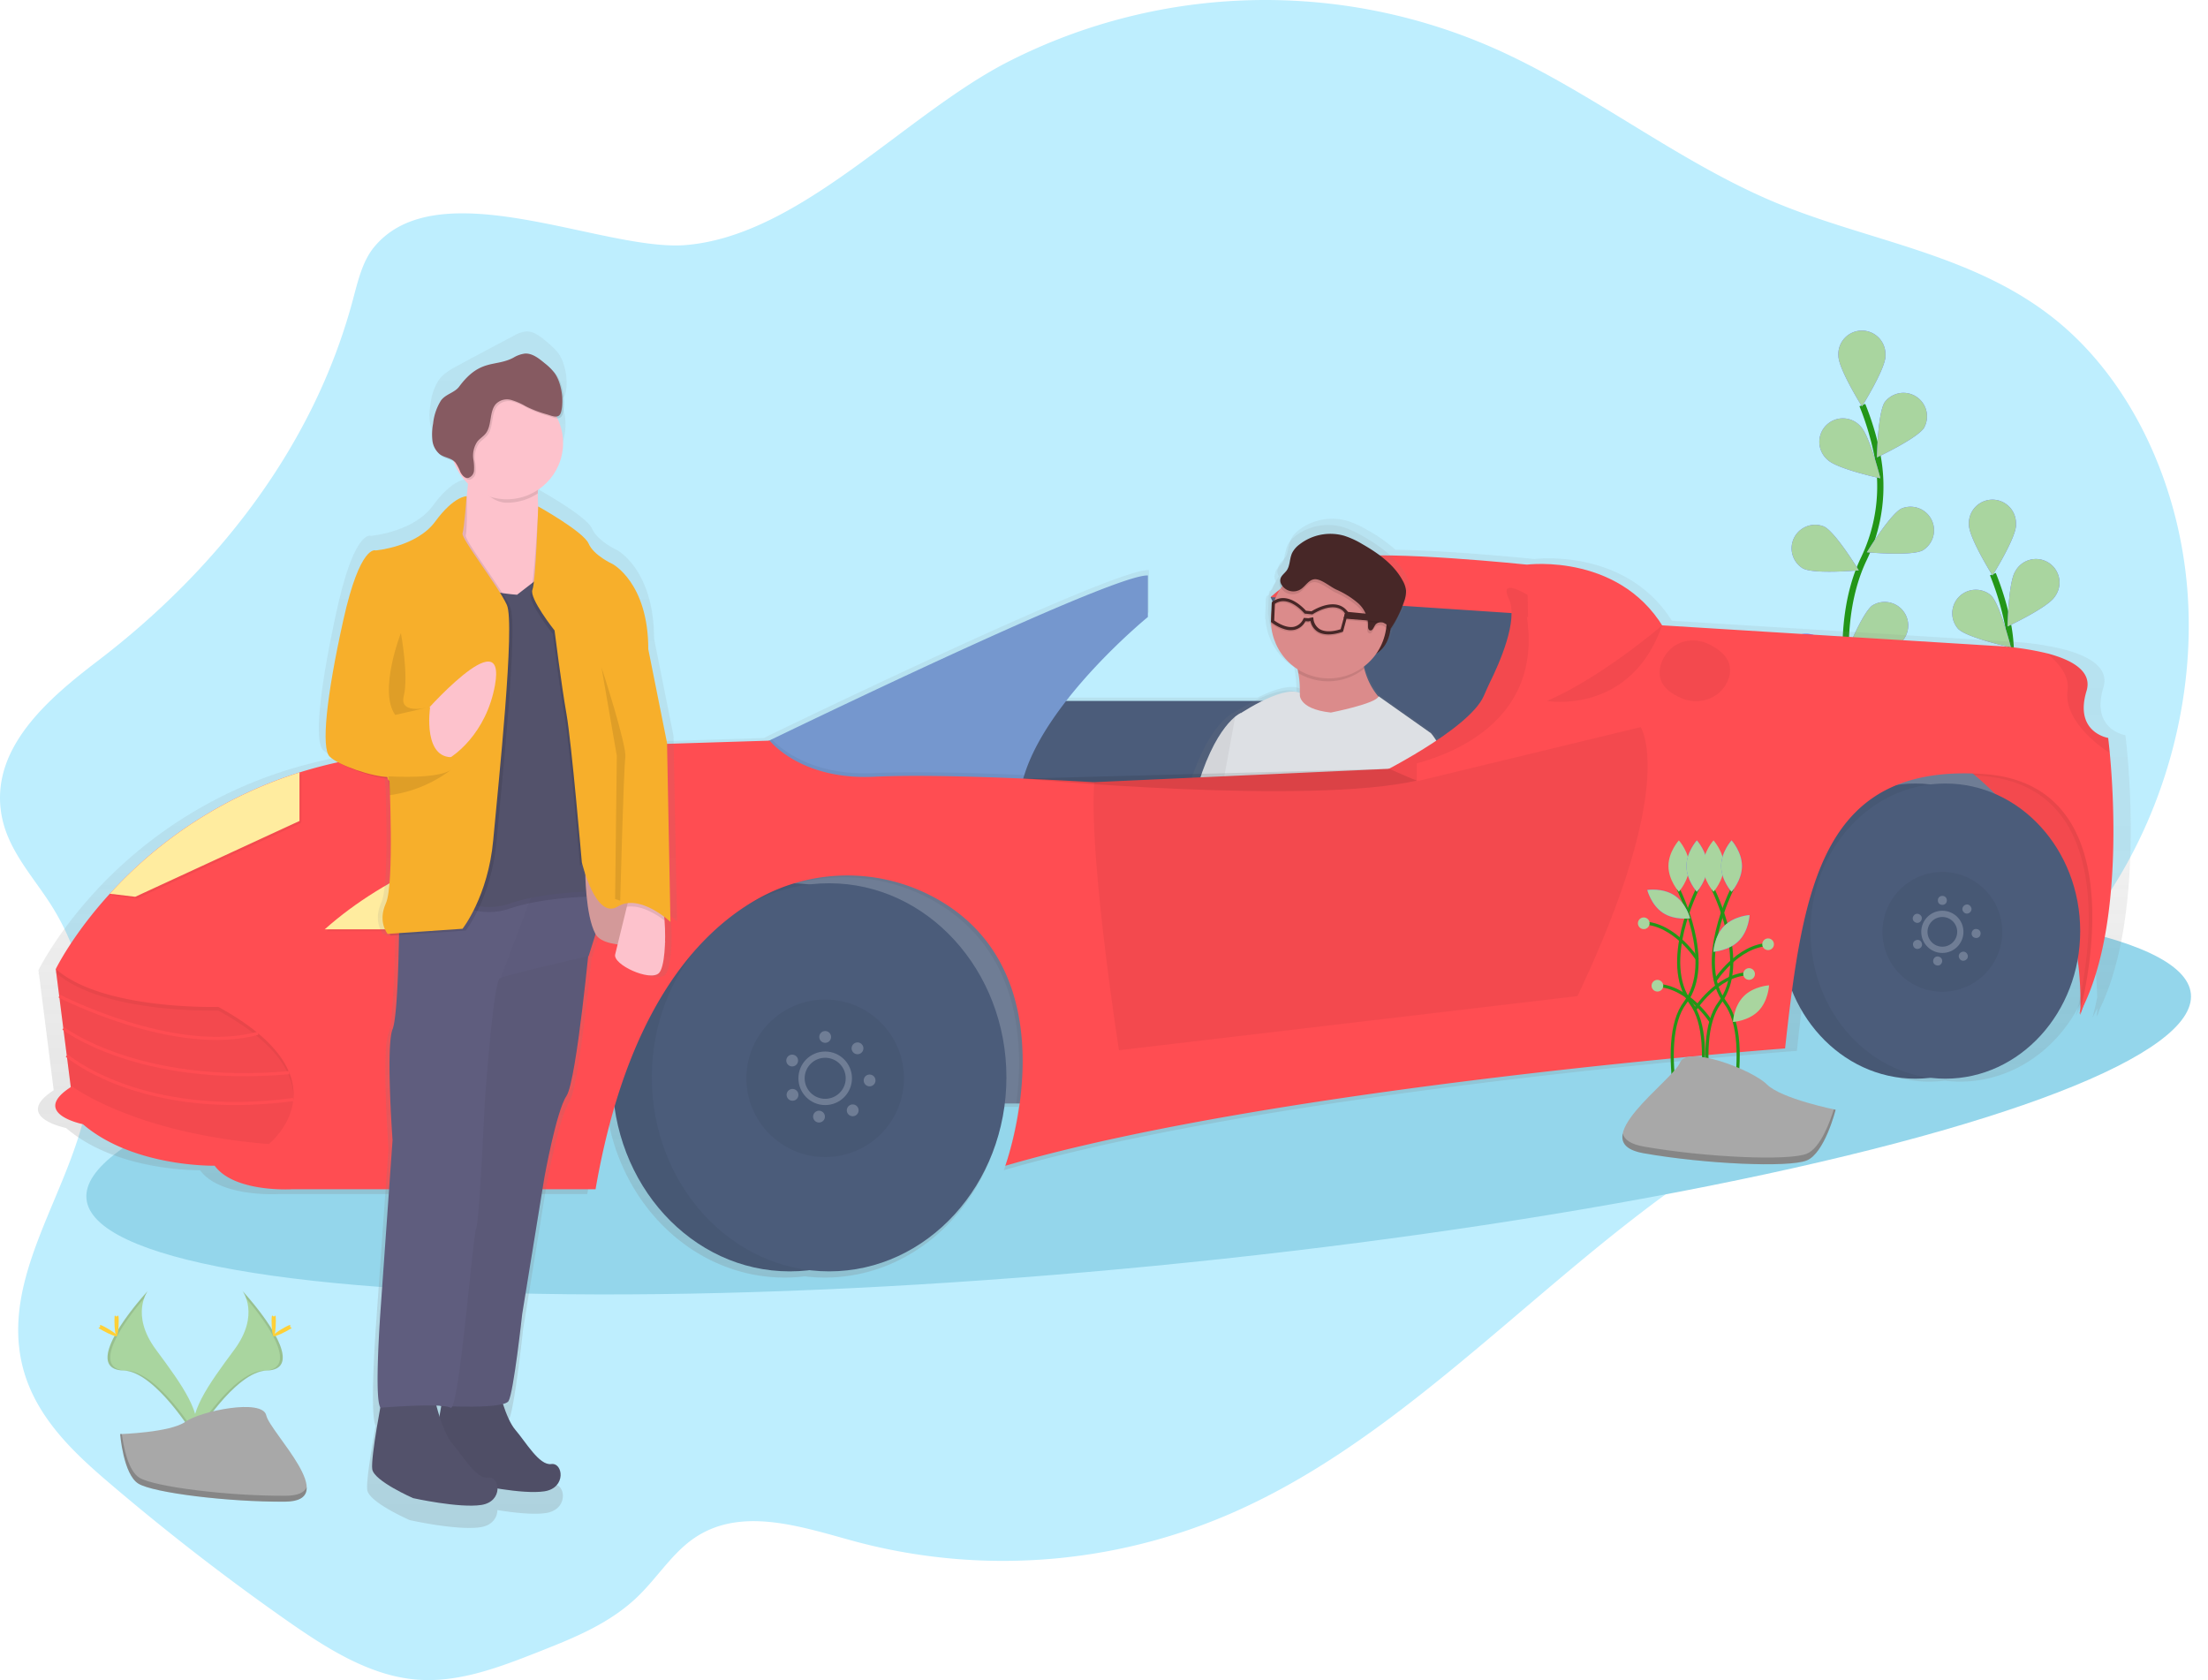 <svg xmlns="http://www.w3.org/2000/svg" xmlns:xlink="http://www.w3.org/1999/xlink" width="706.014" height="537.162" viewBox="0 0 706.014 537.162">
  <defs>
    <linearGradient id="linear-gradient" x1="0.5" y1="1" x2="0.5" gradientUnits="objectBoundingBox">
      <stop offset="0" stop-color="gray" stop-opacity="0.251"/>
      <stop offset="0.54" stop-color="gray" stop-opacity="0.122"/>
      <stop offset="1" stop-color="gray" stop-opacity="0.102"/>
    </linearGradient>
    <linearGradient id="linear-gradient-2" x1="0.63" y1="0.974" x2="0.63" y2="-0.017" xlink:href="#linear-gradient"/>
    <linearGradient id="linear-gradient-3" x1="0.5" y1="1" x2="0.5" y2="0" xlink:href="#linear-gradient"/>
  </defs>
  <g id="undraw_electric_car_b7hl" transform="translate(0.002 0.022)">
    <path id="Path_812" data-name="Path 812" d="M207.563,140.49c-3.75,4.551-5.194,10.949-6.809,16.963-13,48.475-45.04,87.465-81.526,115.316-15.451,11.8-34.262,27.618-30.882,48.769,1.82,11.359,9.806,19.721,15.739,28.973,12.447,19.372,16.484,45.7,10.552,68.894-6.747,26.386-25.606,51.007-19.769,77.687,3.6,16.423,15.821,28.11,27.57,38.156q27.495,23.492,56.741,44.013c13.07,9.169,26.975,18.092,42.207,19.256,13.412,1.026,26.55-4.072,39.285-9.1,11.126-4.4,22.534-8.978,31.518-17.791,5.864-5.755,10.538-13.179,17.052-17.887,15.3-11.058,34.953-4.051,52.5.684a182.79,182.79,0,0,0,125.1-11.455c60.429-28.4,106.489-88.033,165.6-120.031,25.414-13.761,53.06-22.3,76.592-40.024A143.078,143.078,0,0,0,762.7,346.481c17.791-27.447,27.413-62.441,24.634-96.7s-18.346-67.265-42.8-86.6c-26.174-20.7-59.232-24.566-89.012-36.992-30.738-12.851-58.1-34.926-88.54-48.687A181.11,181.11,0,0,0,410.754,81c-33.154,16.765-66.745,55.879-103.669,58.849C280.781,141.9,228.1,115.568,207.563,140.49Z" transform="translate(-87.95 -61.51)" fill="#beeefe"/>
    <path id="Path_813" data-name="Path 813" d="M954.27,358.758s-9.963-33.838,1.868-58.739a53.443,53.443,0,0,0,4.325-33.53,89.882,89.882,0,0,0-4.749-15.739" transform="translate(-360.222 -121.263)" fill="none" stroke="#239617" stroke-miterlimit="10" stroke-width="2"/>
    <path id="Path_814" data-name="Path 814" d="M962.045,224.031c0,4.147-7.527,16.17-7.527,16.17s-7.527-12.023-7.527-16.17a7.527,7.527,0,1,1,15.013,0Z" transform="translate(-359.155 -110.275)" fill="#6c63ff"/>
    <path id="Path_815" data-name="Path 815" d="M980.116,256.171c-2.251,3.483-15.116,9.5-15.116,9.5s.233-14.172,2.484-17.655a7.527,7.527,0,0,1,12.6,8.164Z" transform="translate(-364.848 -119.451)" fill="#6c63ff"/>
    <path id="Path_816" data-name="Path 816" d="M978.091,312.236c-3.7,1.868-17.791.575-17.791.575s7.356-12.119,11.058-13.987a7.527,7.527,0,0,1,6.761,13.405Z" transform="translate(-363.364 -136.258)" fill="#6c63ff"/>
    <path id="Path_817" data-name="Path 817" d="M967.87,355.922c-3.332,2.463-17.47,3.579-17.47,3.579s5.2-13.186,8.54-15.656a7.527,7.527,0,0,1,8.9,12.071Z" transform="translate(-360.238 -150.308)" fill="#6c63ff"/>
    <path id="Path_818" data-name="Path 818" d="M940.763,270.24c2.977,2.888,16.833,5.885,16.833,5.885s-3.422-13.761-6.371-16.656a7.527,7.527,0,1,0-10.463,10.771Z" transform="translate(-356.349 -123.221)" fill="#6c63ff"/>
    <path id="Path_819" data-name="Path 819" d="M928.812,320.676c3.7,1.868,17.791.575,17.791.575s-7.356-12.119-11.058-13.987a7.527,7.527,0,0,0-6.761,13.405Z" transform="translate(-352.261 -138.923)" fill="#6c63ff"/>
    <path id="Path_820" data-name="Path 820" d="M924.456,371.556c3.332,2.463,17.47,3.579,17.47,3.579s-5.2-13.186-8.54-15.656a7.527,7.527,0,1,0-8.9,12.071Z" transform="translate(-350.916 -154.993)" fill="#6c63ff"/>
    <path id="Path_821" data-name="Path 821" d="M962.045,224.031c0,4.147-7.527,16.17-7.527,16.17s-7.527-12.023-7.527-16.17a7.527,7.527,0,1,1,15.013,0Z" transform="translate(-359.155 -110.275)" fill="#a9d59f"/>
    <path id="Path_822" data-name="Path 822" d="M980.116,256.171c-2.251,3.483-15.116,9.5-15.116,9.5s.233-14.172,2.484-17.655a7.527,7.527,0,0,1,12.6,8.164Z" transform="translate(-364.848 -119.451)" fill="#a9d59f"/>
    <path id="Path_823" data-name="Path 823" d="M978.091,312.236c-3.7,1.868-17.791.575-17.791.575s7.356-12.119,11.058-13.987a7.527,7.527,0,0,1,6.761,13.405Z" transform="translate(-363.364 -136.258)" fill="#a9d59f"/>
    <path id="Path_824" data-name="Path 824" d="M967.87,355.922c-3.332,2.463-17.47,3.579-17.47,3.579s5.2-13.186,8.54-15.656a7.527,7.527,0,0,1,8.9,12.071Z" transform="translate(-360.238 -150.308)" fill="#a9d59f" opacity="0.983"/>
    <path id="Path_825" data-name="Path 825" d="M940.763,270.24c2.977,2.888,16.833,5.885,16.833,5.885s-3.422-13.761-6.371-16.656a7.527,7.527,0,1,0-10.463,10.771Z" transform="translate(-356.349 -123.221)" fill="#a9d59f"/>
    <path id="Path_826" data-name="Path 826" d="M928.812,320.676c3.7,1.868,17.791.575,17.791.575s-7.356-12.119-11.058-13.987a7.527,7.527,0,0,0-6.761,13.405Z" transform="translate(-352.261 -138.923)" fill="#a9d59f"/>
    <path id="Path_827" data-name="Path 827" d="M924.456,371.556c3.332,2.463,17.47,3.579,17.47,3.579s-5.2-13.186-8.54-15.656a7.527,7.527,0,1,0-8.9,12.071Z" transform="translate(-350.916 -154.993)" fill="#6c63ff" opacity="0.1"/>
    <path id="Path_828" data-name="Path 828" d="M1015.27,437.758s-9.963-33.838,1.868-58.739a53.441,53.441,0,0,0,4.325-33.53,89.871,89.871,0,0,0-4.749-15.739" transform="translate(-379.48 -146.204)" fill="none" stroke="#239617" stroke-miterlimit="10" stroke-width="2"/>
    <path id="Path_829" data-name="Path 829" d="M1023.045,303.031c0,4.147-7.527,16.17-7.527,16.17s-7.527-12.023-7.527-16.17a7.527,7.527,0,1,1,15.013,0Z" transform="translate(-378.414 -135.217)" fill="#6c63ff"/>
    <path id="Path_830" data-name="Path 830" d="M1041.128,334.76c-2.251,3.483-15.089,9.491-15.089,9.491s.233-14.172,2.484-17.655a7.527,7.527,0,1,1,12.6,8.164Z" transform="translate(-384.119 -143.981)" fill="#6c63ff"/>
    <path id="Path_831" data-name="Path 831" d="M1039.092,391.007c-3.7,1.868-17.792.575-17.792.575s7.356-12.119,11.058-13.987A7.527,7.527,0,1,1,1039.119,391Z" transform="translate(-382.623 -160.97)" fill="#6c63ff"/>
    <path id="Path_832" data-name="Path 832" d="M1028.87,434.922c-3.333,2.463-17.47,3.579-17.47,3.579s5.2-13.186,8.54-15.656a7.527,7.527,0,0,1,8.9,12.071Z" transform="translate(-379.497 -175.25)" fill="#6c63ff"/>
    <path id="Path_833" data-name="Path 833" d="M1002.119,349.585c2.977,2.888,16.833,5.885,16.833,5.885s-3.421-13.761-6.371-16.656a7.527,7.527,0,0,0-10.463,10.771Z" transform="translate(-375.964 -148.508)" fill="#6c63ff"/>
    <path id="Path_834" data-name="Path 834" d="M989.812,399.676c3.7,1.868,17.791.575,17.791.575s-7.356-12.119-11.058-13.987a7.527,7.527,0,0,0-6.761,13.405Z" transform="translate(-371.519 -163.864)" fill="#6c63ff"/>
    <path id="Path_835" data-name="Path 835" d="M985.456,450.556c3.332,2.463,17.47,3.579,17.47,3.579s-5.2-13.186-8.54-15.656a7.527,7.527,0,1,0-8.9,12.071Z" transform="translate(-370.175 -179.935)" fill="#6c63ff"/>
    <path id="Path_836" data-name="Path 836" d="M1023.045,303.031c0,4.147-7.527,16.17-7.527,16.17s-7.527-12.023-7.527-16.17a7.527,7.527,0,1,1,15.013,0Z" transform="translate(-378.414 -135.217)" fill="#a9d59f"/>
    <path id="Path_837" data-name="Path 837" d="M1041.128,334.76c-2.251,3.483-15.089,9.491-15.089,9.491s.233-14.172,2.484-17.655a7.527,7.527,0,1,1,12.6,8.164Z" transform="translate(-384.119 -143.981)" fill="#a9d59f"/>
    <path id="Path_838" data-name="Path 838" d="M1039.092,391.007c-3.7,1.868-17.792.575-17.792.575s7.356-12.119,11.058-13.987A7.527,7.527,0,1,1,1039.119,391Z" transform="translate(-382.623 -160.97)" fill="#6c63ff" opacity="0.1"/>
    <path id="Path_839" data-name="Path 839" d="M1028.87,434.922c-3.333,2.463-17.47,3.579-17.47,3.579s5.2-13.186,8.54-15.656a7.527,7.527,0,0,1,8.9,12.071Z" transform="translate(-379.497 -175.25)" fill="#6c63ff" opacity="0.1"/>
    <path id="Path_840" data-name="Path 840" d="M1002.119,349.585c2.977,2.888,16.833,5.885,16.833,5.885s-3.421-13.761-6.371-16.656a7.527,7.527,0,0,0-10.463,10.771Z" transform="translate(-375.964 -148.508)" fill="#a9d59f"/>
    <path id="Path_841" data-name="Path 841" d="M989.812,399.676c3.7,1.868,17.791.575,17.791.575s-7.356-12.119-11.058-13.987a7.527,7.527,0,0,0-6.761,13.405Z" transform="translate(-371.519 -163.864)" fill="#6c63ff" opacity="0.1"/>
    <path id="Path_842" data-name="Path 842" d="M985.456,450.556c3.332,2.463,17.47,3.579,17.47,3.579s-5.2-13.186-8.54-15.656a7.527,7.527,0,1,0-8.9,12.071Z" transform="translate(-370.175 -179.935)" fill="#6c63ff" opacity="0.1"/>
    <ellipse id="Ellipse_196" data-name="Ellipse 196" cx="338.133" cy="54.428" rx="338.133" ry="54.428" transform="matrix(0.995, -0.097, 0.097, 0.995, 22.372, 329.165)" fill="#94d6eb"/>
    <path id="Path_843" data-name="Path 843" d="M764.988,460.494c12.652-25.934,10.039-68.148,8.69-82.477-.294-3.134-.527-4.934-.527-4.934s-11.154-1.759-7.041-15.26c2.012-6.61-5.132-10.264-12.933-12.269a91.091,91.091,0,0,0-17-2.4l-108.042-6.672h0c-14.815-23.512-43.965-19.735-43.965-19.735s-26-2.7-44.437-2.983a49.619,49.619,0,0,0-9.142-6.384,30.11,30.11,0,0,0-6.2-2.826,17.566,17.566,0,0,0-15.52,2.908,8.253,8.253,0,0,0-2.525,2.936,8.04,8.04,0,0,0-.513,1.649,29.493,29.493,0,0,0-.684,2.936,5.057,5.057,0,0,1-.684,1.334c-.739,1.047-2.012,1.834-2.176,3.1a2.063,2.063,0,0,0,0,.219,2.3,2.3,0,0,0-.267.78,2.812,2.812,0,0,0,.349,1.622,2.6,2.6,0,0,0,.137.233,19.31,19.31,0,0,0-2.21,4.243,7.085,7.085,0,0,0-.732.458l-.205.151v.417l-.116.089-.253,6.74.144.109a19.954,19.954,0,0,0,9.279,15.574c.089.431.171.869.253,1.327a36.172,36.172,0,0,1,.506,6.692h-.116c-3.216-1.369-8.718.643-13.446,2.99H434.355a191.966,191.966,0,0,1,26.564-27.289V320.263c-10.442-.52-102.178,43.548-122.289,53.278l-.89.431-103.361,3.2a159.277,159.277,0,0,0-49.269,7.117,140.2,140.2,0,0,0-61.7,39.415c-12.208,13.4-17.559,24.47-17.559,24.47l.116.931-.116.24.164.144,2.785,21.979,1.916,15.123c-13.316,8.608,3.935,12.057,3.935,12.057,16.423,14.083,42.843,13.5,42.843,13.5,6.453,8.807,25.236,7.63,25.236,7.63h98.6a238.892,238.892,0,0,1,6.159-26.824c4.208,30.307,28.124,53.525,56.987,53.525a53.288,53.288,0,0,0,6.4-.39,53.275,53.275,0,0,0,6.4.39c29.2,0,53.326-23.765,57.124-54.579h4.824a107.535,107.535,0,0,1-4.674,20.248C503.187,486.326,668.107,474,668.107,474q1.026-9.751,2.251-18.811c6.795,16.868,22.2,28.644,40.127,28.644a40.485,40.485,0,0,0,4.872-.3,40.488,40.488,0,0,0,4.872.3c21.288,0,39-16.608,43-38.628a100.65,100.65,0,0,1,.9,11.722c-.76,3.736-1.423,6.124-1.512,6.46q.8-1.464,1.519-3v1.218c-.164.684-.281,1.068-.315,1.2l.3-.561v.9A26.715,26.715,0,0,1,764.988,460.494Z" transform="translate(-93.547 -138.032)" fill="url(#linear-gradient)"/>
    <rect id="Rectangle_223" data-name="Rectangle 223" width="203.164" height="81.957" transform="translate(457.937 229.277)" fill="#6f7d95"/>
    <path id="Path_844" data-name="Path 844" d="M593.73,277.913l28.856,64.644,57.145-3.462,2.306-26.55,1.731-31.169-80.8-5.775Z" transform="translate(-187.45 -87.018)" fill="#4b5c7a"/>
    <path id="Path_845" data-name="Path 845" d="M681.68,334.331s10.949-10.387,24.244-12.7,57.719,2.306,57.719,2.306l6.35,10.949L768.8,340.1Z" transform="translate(-275.4 -143.436)" fill="#ff4d52"/>
    <rect id="Rectangle_224" data-name="Rectangle 224" width="204.896" height="60.026" transform="translate(310.179 224.083)" fill="#4b5c7a"/>
    <path id="Path_846" data-name="Path 846" d="M718.229,403.874c5.413-18.1-5.378-29.992-5.378-29.992L694.963,361.4a.828.828,0,0,1-.055.123,23.266,23.266,0,0,1-4.865-9.429c-.055-.219-.1-.445-.157-.684a19.257,19.257,0,0,0,4.243-4.345,10.485,10.485,0,0,0,4.708-7.527,37.535,37.535,0,0,0,4.441-8.985,15.956,15.956,0,0,0,.452-1.567,8.212,8.212,0,0,0,.452-3.072,8.4,8.4,0,0,0-1.136-3.285c-3.011-5.474-8.43-9.286-13.925-12.392a29.628,29.628,0,0,0-6.1-2.778,17.278,17.278,0,0,0-15.26,2.86,8.115,8.115,0,0,0-2.484,2.888,7.917,7.917,0,0,0-.506,1.622,29,29,0,0,0-.65,2.888,4.975,4.975,0,0,1-.643,1.307c-.732,1.026-1.978,1.8-2.142,3.052a2.016,2.016,0,0,0,0,.219,2.257,2.257,0,0,0-.26.766,2.736,2.736,0,0,0,.342,1.594,2.578,2.578,0,0,0,.137.233,19,19,0,0,0-2.176,4.174,6.964,6.964,0,0,0-.725.452l-.2.144v.411l-.116.089-.253,6.631.137.109a19.618,19.618,0,0,0,9.121,15.321c.089.424.171.855.246,1.307a35.124,35.124,0,0,1,.493,7.233,2.458,2.458,0,0,1,0-.63c-4.947-2.238-15.739,3.948-20.084,6.685h0A8.244,8.244,0,0,0,646.173,368l-.075.055h0c-2.99,2.422-8.9,9.156-13.583,26.461-6.5,24.148-5.823,29.623-10.559,35.22s-9.436,45.033-9.436,45.033l9.532,2.566,1.218-3.914c11.332,10.333,43.062,15.307,43.062,15.307l.972-3.018c4.865,1.752,13-.91,13-.91,11.893-4.2,16.348-14.863,24.976-28.925S718.229,403.874,718.229,403.874Zm-47.968,72.76L692.226,408.5c1.991,10.579-6.795,27.241-7.575,38.135C684.165,453.642,676.008,467.567,670.26,476.634Z" transform="translate(-253.565 -138.953)" fill="url(#linear-gradient-2)"/>
    <path id="Path_847" data-name="Path 847" d="M730.685,343.849s3.825,14.568-7.527,17.107-3.873-6.549-3.873-6.549l10.949-10.668Z" transform="translate(-286.509 -150.621)" fill="#472727"/>
    <path id="Path_848" data-name="Path 848" d="M652.126,394.64s-8.444,3.421-14.651,26.468-5.591,28.247-10.059,33.605-9.046,42.953-9.046,42.953l8.937,2.409,7.78-25.127,21.4-66.376Z" transform="translate(-255.412 -166.691)" fill="#dde0e4"/>
    <path id="Path_849" data-name="Path 849" d="M652.126,394.64s-8.444,3.421-14.651,26.468-5.591,28.247-10.059,33.605-9.046,42.953-9.046,42.953l8.937,2.409,7.78-25.127,21.4-66.376Z" transform="translate(-255.412 -166.691)" opacity="0.05"/>
    <path id="Path_850" data-name="Path 850" d="M722.058,378.054s-35.35,17.969-30.177,6.248a29.166,29.166,0,0,0,1.718-16.423,35.076,35.076,0,0,0-2.224-7.951s24.032-19.009,22.622-3.49a29.7,29.7,0,0,0,.684,9.977C716.762,374.646,722.058,378.054,722.058,378.054Z" transform="translate(-278.457 -152.705)" fill="#db8b8b"/>
    <path id="Path_851" data-name="Path 851" d="M714.674,366.445a18.476,18.476,0,0,1-16.423,3.421,18.687,18.687,0,0,1-4.687-1.978,35.078,35.078,0,0,0-2.224-7.951s24.032-19.009,22.622-3.49a29.7,29.7,0,0,0,.712,10Z" transform="translate(-278.449 -152.708)" opacity="0.1"/>
    <circle id="Ellipse_197" data-name="Ellipse 197" cx="18.503" cy="18.503" r="18.503" transform="translate(402.218 211.429) rotate(-74.93)" fill="#db8b8b"/>
    <path id="Path_852" data-name="Path 852" d="M692.308,330.038a4.414,4.414,0,0,1-6.159-1.622,2.656,2.656,0,0,1-.315-1.519c.157-1.191,1.334-1.93,2.053-2.915,1.115-1.594.9-3.777,1.711-5.55a7.8,7.8,0,0,1,2.34-2.737,16.088,16.088,0,0,1,14.336-2.792,27.325,27.325,0,0,1,5.707,2.621c5.146,2.936,10.216,6.528,13,11.749a8.019,8.019,0,0,1,1.054,3.127,8.9,8.9,0,0,1-.616,3.49,36.378,36.378,0,0,1-4.263,8.67,6.679,6.679,0,0,0-2.217-1.786,2.286,2.286,0,0,0-2.628.486c-.6.76-.958,2.21-1.861,1.868-.589-.219-.582-1.033-.554-1.663a9.5,9.5,0,0,0-3.374-7.164,28.246,28.246,0,0,0-6.939-4.263c-1.759-.862-4.106-2.84-6.035-3.189C695.155,326.4,694.026,328.977,692.308,330.038Z" transform="translate(-276.708 -140.689)" opacity="0.1"/>
    <path id="Path_853" data-name="Path 853" d="M692.678,328.668a4.414,4.414,0,0,1-6.159-1.622,2.655,2.655,0,0,1-.315-1.519c.157-1.191,1.334-1.93,2.053-2.915,1.115-1.594.9-3.777,1.711-5.55a7.8,7.8,0,0,1,2.34-2.737,16.088,16.088,0,0,1,14.336-2.792,27.329,27.329,0,0,1,5.707,2.621c5.146,2.936,10.216,6.528,13,11.749a8.02,8.02,0,0,1,1.054,3.127,8.9,8.9,0,0,1-.616,3.49,36.376,36.376,0,0,1-4.263,8.67,6.678,6.678,0,0,0-2.217-1.786,2.285,2.285,0,0,0-2.628.486c-.6.76-.958,2.21-1.861,1.868-.588-.219-.582-1.033-.554-1.663a9.5,9.5,0,0,0-3.374-7.164,28.246,28.246,0,0,0-6.939-4.263c-1.759-.862-4.106-2.84-6.035-3.189C695.525,325.027,694.4,327.607,692.678,328.668Z" transform="translate(-276.825 -140.257)" fill="#472727"/>
    <path id="Path_854" data-name="Path 854" d="M684.074,391.326s14.637-2.867,15.273-5.214l16.738,11.818s10.073,11.284,4.92,28.555c0,0-4.195,36.192-12.351,49.624s-12.844,30.834-24.018,34.9c0,0-10.743-6.925-14.288-6.843,0,0,18.2-26.366,18.975-36.746s9.094-26.3,7.274-36.37L671.962,507.62s-39.689-6.159-43.712-19.331c0,0,3.421-5.139,2.785-10.346s14.972-44.383,14.972-44.383l7.472-40.852s14.781-10.326,20.665-7.643C674.118,385.024,673.05,390.122,684.074,391.326Z" transform="translate(-258.531 -163.527)" fill="#dde0e4"/>
    <g id="Group_28" data-name="Group 28" transform="translate(406.267 191.633)" opacity="0.1">
      <path id="Path_855" data-name="Path 855" d="M706.267,345.969h0c-3.613-4.927-10.5-.883-11.633-.178l-1.772-.178c-1.547-1.683-6.289-6.159-10.743-2.867l-.192.144-.267,6.316.192.151a13.193,13.193,0,0,0,4.3,2.2,6.494,6.494,0,0,0,3.038.151,5.242,5.242,0,0,0,3.5-2.737l.924.062.684-.13a5.207,5.207,0,0,0,2.463,3.517c3.059,1.731,7.527,0,7.712-.034l.233-.089,1.642-6.111Zm-2.32,5.556c-.91.308-4.345,1.321-6.651,0a4.421,4.421,0,0,1-2.053-3.326l-.082-.5-1.5.308-1.505-.055-.144.287a4.441,4.441,0,0,1-3,2.518c-2.58.554-5.563-1.444-6.343-2.012l.226-5.337c3.873-2.607,8.143,1.622,9.375,3l.13.144,2.5.246.151-.1c.068-.041,6.275-4.208,9.813-.855a4.577,4.577,0,0,1,.486.527Z" transform="translate(-681.66 -341.569)"/>
      <path id="Path_856" data-name="Path 856" d="M728.166,351.121l-11.633-.965-.958-.185.431-1.615a4.585,4.585,0,0,0-.486-.527l1.41.137,9.518.931Z" transform="translate(-692.35 -343.545)"/>
    </g>
    <path id="Path_857" data-name="Path 857" d="M706.447,345.329h0c-3.613-4.927-10.5-.883-11.633-.178l-1.772-.178c-1.547-1.683-6.289-6.159-10.743-2.867l-.192.144-.267,6.316.192.151a13.193,13.193,0,0,0,4.3,2.2,6.494,6.494,0,0,0,3.038.151,5.242,5.242,0,0,0,3.5-2.737l.924.062.684-.13a5.207,5.207,0,0,0,2.463,3.517c3.059,1.731,7.527,0,7.712-.034l.233-.089,1.642-6.111Zm-2.32,5.556c-.91.308-4.345,1.321-6.651,0a4.421,4.421,0,0,1-2.053-3.326l-.082-.5-1.5.308-1.485-.1-.144.287a4.441,4.441,0,0,1-2.99,2.546c-2.58.554-5.563-1.444-6.343-2.012l.226-5.337c3.873-2.607,8.143,1.622,9.375,3l.13.144,2.5.246.151-.1c.068-.041,6.275-4.208,9.813-.855a4.577,4.577,0,0,1,.486.527Z" transform="translate(-275.45 -149.733)" fill="#472727"/>
    <path id="Path_858" data-name="Path 858" d="M728.344,350.481l-11.592-.965-.958-.185.431-1.615a4.579,4.579,0,0,0-.486-.527l1.41.137,9.518.931Z" transform="translate(-286.153 -151.71)" fill="#472727"/>
    <rect id="Rectangle_225" data-name="Rectangle 225" width="203.164" height="81.957" transform="translate(159.534 270.833)" fill="#6f7d95"/>
    <ellipse id="Ellipse_198" data-name="Ellipse 198" cx="56.693" cy="62.044" rx="56.693" ry="62.044" transform="translate(195.821 282.377)" fill="#4b5c7a"/>
    <ellipse id="Ellipse_199" data-name="Ellipse 199" cx="56.693" cy="62.044" rx="56.693" ry="62.044" transform="translate(195.821 282.377)" opacity="0.05"/>
    <ellipse id="Ellipse_200" data-name="Ellipse 200" cx="56.693" cy="62.044" rx="56.693" ry="62.044" transform="translate(208.419 282.377)" fill="#4b5c7a"/>
    <circle id="Ellipse_201" data-name="Ellipse 201" cx="25.195" cy="25.195" r="25.195" transform="translate(238.658 319.541)" opacity="0.05"/>
    <circle id="Ellipse_202" data-name="Ellipse 202" cx="7.561" cy="7.561" r="7.561" transform="translate(256.292 337.175)" fill="none" stroke="#6f7d95" stroke-miterlimit="10" stroke-width="2"/>
    <circle id="Ellipse_203" data-name="Ellipse 203" cx="1.889" cy="1.889" r="1.889" transform="translate(261.964 329.62)" fill="#6f7d95"/>
    <circle id="Ellipse_204" data-name="Ellipse 204" cx="1.889" cy="1.889" r="1.889" transform="matrix(0.766, -0.643, 0.643, 0.766, 271.526, 334.921)" fill="#6f7d95"/>
    <circle id="Ellipse_205" data-name="Ellipse 205" cx="1.889" cy="1.889" r="1.889" transform="translate(275.865 346.952) rotate(-80)" fill="#6f7d95"/>
    <circle id="Ellipse_206" data-name="Ellipse 206" cx="1.889" cy="1.889" r="1.889" transform="translate(270.074 354.286) rotate(-30)" fill="#6f7d95"/>
    <circle id="Ellipse_207" data-name="Ellipse 207" cx="1.889" cy="1.889" r="1.889" transform="matrix(0.342, -0.94, 0.94, 0.342, 259.456, 358.117)" fill="#6f7d95"/>
    <circle id="Ellipse_208" data-name="Ellipse 208" cx="1.889" cy="1.889" r="1.889" transform="matrix(0.94, -0.342, 0.342, 0.94, 250.985, 348.896)" fill="#6f7d95"/>
    <circle id="Ellipse_209" data-name="Ellipse 209" cx="1.889" cy="1.889" r="1.889" transform="translate(250.72 339.747) rotate(-60)" fill="#6f7d95"/>
    <path id="Path_859" data-name="Path 859" d="M1046.794,468.835c-1.937,13.371-7.322,28.008-7.322,28.008q.055-1.369.068-2.7v-3.421c-.684-36.856-20.768-59.594-33.722-70.481A72.8,72.8,0,0,0,995,412.6h35.206s13.85,28.282,16.738,42.131C1047.779,458.618,1047.546,463.634,1046.794,468.835Z" transform="translate(-374.319 -172.361)" fill="#ff4d52"/>
    <path id="Path_860" data-name="Path 860" d="M1046.794,468.835c-1.937,13.371-7.322,28.008-7.322,28.008q.055-1.369.068-2.7v-3.421c-.684-36.856-20.768-59.594-33.722-70.481A72.8,72.8,0,0,0,995,412.6h35.206s13.85,28.282,16.738,42.131C1047.779,458.618,1047.546,463.634,1046.794,468.835Z" transform="translate(-374.319 -172.361)" opacity="0.05"/>
    <ellipse id="Ellipse_210" data-name="Ellipse 210" cx="43.117" cy="47.188" rx="43.117" ry="47.188" transform="translate(569.332 250.483)" fill="#4b5c7a"/>
    <ellipse id="Ellipse_211" data-name="Ellipse 211" cx="43.117" cy="47.188" rx="43.117" ry="47.188" transform="translate(569.332 250.483)" opacity="0.05"/>
    <ellipse id="Ellipse_212" data-name="Ellipse 212" cx="43.117" cy="47.188" rx="43.117" ry="47.188" transform="translate(578.912 250.483)" fill="#4b5c7a"/>
    <circle id="Ellipse_213" data-name="Ellipse 213" cx="19.16" cy="19.16" r="19.16" transform="translate(601.911 278.75)" opacity="0.05"/>
    <circle id="Ellipse_214" data-name="Ellipse 214" cx="5.748" cy="5.748" r="5.748" transform="translate(615.323 292.162)" fill="none" stroke="#6f7d95" stroke-miterlimit="10" stroke-width="2"/>
    <circle id="Ellipse_215" data-name="Ellipse 215" cx="1.437" cy="1.437" r="1.437" transform="translate(619.634 286.414)" fill="#6f7d95"/>
    <circle id="Ellipse_216" data-name="Ellipse 216" cx="1.437" cy="1.437" r="1.437" transform="matrix(0.766, -0.643, 0.643, 0.766, 626.909, 290.444)" fill="#6f7d95"/>
    <circle id="Ellipse_217" data-name="Ellipse 217" cx="1.437" cy="1.437" r="1.437" transform="translate(630.205 299.601) rotate(-80)" fill="#6f7d95"/>
    <circle id="Ellipse_218" data-name="Ellipse 218" cx="1.437" cy="1.437" r="1.437" transform="translate(625.808 305.177) rotate(-30)" fill="#6f7d95"/>
    <circle id="Ellipse_219" data-name="Ellipse 219" cx="1.437" cy="1.437" r="1.437" transform="matrix(0.342, -0.94, 0.94, 0.342, 617.729, 308.091)" fill="#6f7d95"/>
    <circle id="Ellipse_220" data-name="Ellipse 220" cx="1.437" cy="1.437" r="1.437" transform="matrix(0.94, -0.342, 0.342, 0.94, 611.283, 301.07)" fill="#6f7d95"/>
    <circle id="Ellipse_221" data-name="Ellipse 221" cx="1.437" cy="1.437" r="1.437" transform="translate(611.09 294.113) rotate(-60)" fill="#6f7d95"/>
    <path id="Path_861" data-name="Path 861" d="M119.214,555.222,114,514.24h61.757L207.5,542.522,191.92,578.884S129.054,568.5,119.214,555.222Z" transform="translate(-96.175 -204.45)" fill="#ff4d52"/>
    <path id="Path_862" data-name="Path 862" d="M207.537,542.525l-15.581,36.363S129.07,568.5,119.23,555.225L119,553.439l-4.79-37.9-.048-.376-.116-.917h61.757Z" transform="translate(-96.191 -204.454)" opacity="0.05"/>
    <path id="Path_863" data-name="Path 863" d="M567.082,330.368v13.275s-31.915,26-39.511,50.534a30.916,30.916,0,0,0-1.471,12.379c2.888,27.125-83.1-21.938-83.1-21.938l3.825-1.861C466.594,373.225,556.81,329.848,567.082,330.368Z" transform="translate(-200.045 -146.398)" fill="#7597ce"/>
    <path id="Path_864" data-name="Path 864" d="M730.342,396.257s29.89-14.685,34.686-25.551c.643-1.458,1.252-2.929,1.964-4.359,2.963-5.96,9.19-19.94,6.056-26.653-4.037-8.656,9.813,1.156,9.813,1.156l-8.081,40.968-19.625,10.949-25.394,3.49" transform="translate(-290.579 -148.217)" fill="#ff4d52"/>
    <path id="Path_865" data-name="Path 865" d="M730.342,396.257s29.89-14.685,34.686-25.551c.643-1.458,1.252-2.929,1.964-4.359,2.963-5.96,9.19-19.94,6.056-26.653-4.037-8.656,9.813,1.156,9.813,1.156l-8.081,40.968-19.625,10.949-25.394,3.49" transform="translate(-290.579 -148.217)" opacity="0.05"/>
    <path id="Path_866" data-name="Path 866" d="M207.528,542.528l-15.581,36.363s-62.886-10.387-72.726-23.663l-.226-1.786c.253-.171.52-.349.8-.52,0,0,19.044,15.006,62.338,18.476,0,0,26-20.782-16.163-43.863,0,0-36.678,1.15-51.787-11.982l-.164-.137.116-.24q.151-.294.486-.917h61.155Z" transform="translate(-96.181 -204.457)" opacity="0.05"/>
    <path id="Path_867" data-name="Path 867" d="M526.1,430.723c2.888,27.132-83.1-21.931-83.1-21.931l3.825-1.861c2.532,2.7,12.639,11.79,32.846,10.8,13-.636,32.743-.055,47.934.609a30.917,30.917,0,0,0-1.505,12.379Z" transform="translate(-200.045 -170.571)" opacity="0.05"/>
    <path id="Path_868" data-name="Path 868" d="M524.264,457.31v81.957H486.519c2.491-19.064,1.054-46.853-23.156-62.783a58.561,58.561,0,0,0-61.107-1.82c-15.869,9.06-33.612,27.481-44.889,64.6H321.1V457.31Z" transform="translate(-161.559 -186.477)" opacity="0.05"/>
    <path id="Path_869" data-name="Path 869" d="M1046.794,468.835c-1.423,9.046-3.709,17.833-7.247,25.319q-.684,1.512-1.492,2.949c.089-.335.739-2.676,1.492-6.357,3.668-17.928,9.943-67.539-32.1-70.372-.547-.034-1.088-.068-1.629-.089A72.8,72.8,0,0,0,995,412.6h35.206s13.85,28.282,16.738,42.131C1047.779,458.618,1047.546,463.634,1046.794,468.835Z" transform="translate(-374.319 -172.361)" opacity="0.05"/>
    <path id="Path_870" data-name="Path 870" d="M760.982,476.7c.547-1.978,20.05-73.307-30.608-76.722-51.369-3.462-57.719,35.207-63.488,87.732,0,0-162.176,12.119-249.34,37.519,0,0,20.925-57.343-18.476-83.278a58.561,58.561,0,0,0-61.107-1.82c-19.434,11.1-41.693,36.267-51.431,92.6H189.555s-18.476,1.156-24.819-7.527c0,0-26,.575-42.131-13.275,0,0-17.312-3.463-3.462-12.119,0,0,19.625,15.006,62.913,18.476,0,0,26-20.782-16.163-43.863,0,0-36.951,1.156-51.944-12.119,0,0,5.262-10.887,17.271-24.059a137.883,137.883,0,0,1,60.648-38.779,157.07,157.07,0,0,1,48.482-6.993l101.87-3.175s9.84,12.7,33.475,11.544,69.838,1.731,69.838,1.731h.458l95.061-4.3a60.471,60.471,0,0,0,8.081-1.711c13.782-3.743,39.921-15.1,35.207-46.8L733.829,359a89.586,89.586,0,0,1,16.717,2.361c7.678,1.971,14.7,5.57,12.721,12.071-4.037,13.275,6.925,15.006,6.925,15.006s.233,1.772.52,4.852C772.081,407.808,774.77,451.465,760.982,476.7Z" transform="translate(-96.103 -152.522)" fill="#ff4d52"/>
    <path id="Path_871" data-name="Path 871" d="M343.857,442.55s-62.338.575-103.327,36.951h23.088s64.644-16.738,80.226-30.013Z" transform="translate(-136.122 -181.817)" opacity="0.05"/>
    <path id="Path_872" data-name="Path 872" d="M343.007,441.7s-62.338.575-103.327,36.951h23.088s64.644-16.738,80.226-30.013Z" transform="translate(-135.854 -181.548)" fill="#ffec9f"/>
    <path id="Path_873" data-name="Path 873" d="M200.761,423.25v15.513l-52.512,24.244-8.129-.979a137.883,137.883,0,0,1,60.641-38.779Z" transform="translate(-104.421 -175.723)" opacity="0.05"/>
    <path id="Path_874" data-name="Path 874" d="M199.908,422.41v15.513L147.389,462.16l-8.129-.979a137.883,137.883,0,0,1,60.648-38.772Z" transform="translate(-104.15 -175.458)" fill="#ffec9f"/>
    <path id="Path_875" data-name="Path 875" d="M322.319,525.21s-28.282,17.312-31.169,55.427h16.163s6.35-41.557,24.819-55.427Z" transform="translate(-152.104 -207.914)" fill="none"/>
    <path id="Path_876" data-name="Path 876" d="M322.319,525.21s-28.282,17.312-31.169,55.427h16.163s6.35-41.557,24.819-55.427Z" transform="translate(-152.104 -207.914)" opacity="0.05"/>
    <path id="Path_877" data-name="Path 877" d="M753.69,487.221,607.081,504.533s-9.7-61.723-7.9-85.734l95.061-4.3a60.477,60.477,0,0,0,8.075-1.69v5.727l71.569-17.312S786.008,419.107,753.69,487.221Z" transform="translate(-249.283 -168.768)" fill="none"/>
    <path id="Path_878" data-name="Path 878" d="M753.69,487.221,607.081,504.533s-9.7-61.723-7.9-85.734l95.061-4.3a60.477,60.477,0,0,0,8.075-1.69v5.727l71.569-17.312S786.008,419.107,753.69,487.221Z" transform="translate(-249.283 -168.768)" opacity="0.05"/>
    <path id="Path_879" data-name="Path 879" d="M801.46,325.2s31.169-4.037,45.019,22.513L801.9,345.994Z" transform="translate(-313.216 -144.698)" fill="#ff4d52"/>
    <path id="Path_880" data-name="Path 880" d="M863.88,368.3c-1.225,3.839-.3,8.061,6.8,10.983,5.905,2.436,12.83-.383,14.849-6.439,1.177-3.531.37-7.527-5.994-10.777S866.022,361.591,863.88,368.3Z" transform="translate(-332.779 -155.977)" fill="none"/>
    <path id="Path_881" data-name="Path 881" d="M863.88,368.3c-1.225,3.839-.3,8.061,6.8,10.983,5.905,2.436,12.83-.383,14.849-6.439,1.177-3.531.37-7.527-5.994-10.777S866.022,361.591,863.88,368.3Z" transform="translate(-332.779 -155.977)" opacity="0.05"/>
    <path id="Path_882" data-name="Path 882" d="M115.63,526.88s36.993,19.16,63.543,11.907" transform="translate(-96.69 -208.441)" fill="none" stroke="#ff4d52" stroke-miterlimit="10" stroke-width="1"/>
    <path id="Path_883" data-name="Path 883" d="M117.54,542s23.9,18.435,72.213,14.151" transform="translate(-97.293 -213.215)" fill="none" stroke="#ff4d52" stroke-miterlimit="10" stroke-width="1"/>
    <path id="Path_884" data-name="Path 884" d="M119.15,554.69s23.711,20.576,72.432,14.055" transform="translate(-97.801 -217.221)" fill="none" stroke="#ff4d52" stroke-miterlimit="10" stroke-width="1"/>
    <path id="Path_885" data-name="Path 885" d="M847.623,353.67s-19.283,16.649-36.883,24.176C810.74,377.846,837.468,382.6,847.623,353.67Z" transform="translate(-316.146 -153.756)" opacity="0.05"/>
    <path id="Path_886" data-name="Path 886" d="M566.1,423.825s91.5,8.643,126.128.561c0,0,1.848,1.225-9.176-3.716Z" transform="translate(-238.909 -174.909)" opacity="0.1"/>
    <path id="Path_887" data-name="Path 887" d="M1064.516,398.636c-5.7-3.743-14.74-11.51-13.508-20.152.616-4.332-2.45-8.382-6.658-11.783,7.678,1.971,14.7,5.57,12.721,12.071-4.037,13.275,6.925,15.006,6.925,15.006S1064.222,395.556,1064.516,398.636Z" transform="translate(-389.9 -157.87)" opacity="0.05"/>
    <path id="Path_888" data-name="Path 888" d="M349.7,411.409c.055-2.286,0-4.66-.171-6.843a11.669,11.669,0,0,0-.109-1.218,24.589,24.589,0,0,1,2.053,1.711l-1.129-59.423-6.227-31.128c0-22.075-11.886-28.3-11.886-28.3s-6.227-2.833-7.924-6.788-16.738-12.317-16.744-12.317a42.557,42.557,0,0,1-.137-4.332c0-.376,0-.766.034-1.156a18.681,18.681,0,0,0,6.48-23.731c.835,0,1.512-.349,1.827-1.588,1-3.921.034-9.826-2.238-12.96a12.719,12.719,0,0,0-1.635-1.813,28.051,28.051,0,0,0-2.224-2c-1.943-1.615-4.106-3.312-6.514-3.175a9.751,9.751,0,0,0-3.853,1.369q-9.026,4.749-18,9.58c-2.21,1.2-4.489,2.457-6.035,4.605a17.656,17.656,0,0,0-2.6,7.6,18.641,18.641,0,0,0-.253,5.563A7.192,7.192,0,0,0,274.6,249.5a4.886,4.886,0,0,0,.842.8c1.218.89,2.785,1.109,4.058,1.827a18.681,18.681,0,0,0,4.7,7.37c0,.349-.048.684-.075,1.067-.075.979-.192,2.053-.342,3.141h0s-4.181-.109-10.408,8.376-19.81,9.621-19.81,9.621-5.091-2.265-10.75,23.2-7.356,42.426-4.53,45.272a15.438,15.438,0,0,0,4.01,2.5,49.138,49.138,0,0,0,15.28,4.79,1.369,1.369,0,0,0,.335.541l.4,4.934h0c.342,10.415.739,31.306-1.369,35.939-2.833,6.227.568,10.189.568,10.189l.684-.048a5.2,5.2,0,0,0,.424.616l2.737-.185c-.2,11.633-.732,27.768-2.142,31.313-2.265,5.659,0,36.787,0,36.787l-3.962,56.029s-2.169,29.246-.137,32.634c-1.109,6.083-3.1,17.675-2.689,20.563.568,3.962,13.583,9.621,13.583,9.621s15.28,3.421,22.636,2.265c3.846-.6,5.372-3.2,5.385-5.474,4.988.8,11.482,1.567,15.554.938,7.356-1.129,6.227-9.621,2.265-9.053s-8.492-7.4-11.859-11.359c-1.711-2-3.134-5.57-4.106-8.629a3.161,3.161,0,0,0,1.861-.992c1.7-2.833,4.53-28.863,4.53-28.863l7.356-45.272s3.962-22.075,7.356-27.166c2.566-3.846,5.775-32.545,7.192-46.367h.164l.151-.486,2.128-6.87c1.136,2,4,3,7.329,3.421-.356,1.451-.65,2.634-.821,3.312-.849,3.421,11.523,9.053,14.507,6.227,1.252-1.184,1.9-5.474,2.053-10.168h.1ZM275.349,565.743c-.192,1.1-.383,2.251-.575,3.421-.431-1.369-.773-2.6-1.006-3.51C274.329,565.674,274.856,565.7,275.349,565.743Z" transform="translate(-134.989 -110.399)" fill="url(#linear-gradient-3)"/>
    <path id="Path_889" data-name="Path 889" d="M311.481,708.952s2.183,9.813,5.474,13.624,7.63,11.441,11.441,10.9,4.906,7.63-2.183,8.718-21.8-2.183-21.8-2.183-12.536-5.474-13.077-9.265,3.271-23.437,3.271-23.437Z" transform="translate(-152.146 -265.405)" fill="#53526b"/>
    <path id="Path_890" data-name="Path 890" d="M311.481,708.952s2.183,9.813,5.474,13.624,7.63,11.441,11.441,10.9,4.906,7.63-2.183,8.718-21.8-2.183-21.8-2.183-12.536-5.474-13.077-9.265,3.271-23.437,3.271-23.437Z" transform="translate(-152.146 -265.405)" opacity="0.05"/>
    <path id="Path_891" data-name="Path 891" d="M282.011,715.325s2.183,9.813,5.474,13.624,7.63,11.441,11.441,10.9,4.906,7.63-2.183,8.718-21.8-2.176-21.8-2.176-12.536-5.474-13.077-9.265,3.271-23.437,3.271-23.437Z" transform="translate(-142.842 -267.42)" fill="#53526b"/>
    <path id="Path_892" data-name="Path 892" d="M341.663,497.86s-4.359,46.867-7.63,51.773-7.082,26.16-7.082,26.16l-7.082,43.6s-2.737,25.072-4.359,27.8-21.849,1.553-21.849,1.553L306.21,504.4Z" transform="translate(-152.896 -199.279)" fill="#5f5d7e"/>
    <path id="Path_893" data-name="Path 893" d="M341.663,497.86s-4.359,46.867-7.63,51.773-7.082,26.16-7.082,26.16l-7.082,43.6s-2.737,25.072-4.359,27.8-21.849,1.553-21.849,1.553L306.21,504.4Z" transform="translate(-152.896 -199.279)" opacity="0.05"/>
    <path id="Path_894" data-name="Path 894" d="M341.14,465.21l-1.423,4.523-7.7,24.436-.151.465h-.041c-1.033.233-22.848,5.248-27.556,6.788a6.658,6.658,0,0,0-.746.281c-2.183,1.088-4.906,40.325-4.906,40.325s-1.635,37.061-2.737,39.784-5.474,58.849-8.177,57.22-22.342,0-22.342,0c-2.183-2.183,0-31.607,0-31.607l3.811-53.956s-2.183-29.972,0-35.425,2.183-41.96,2.183-41.96l44.636-6.911,4.311-.684Z" transform="translate(-143.656 -188.971)" fill="#5f5d7e"/>
    <path id="Path_895" data-name="Path 895" d="M357.9,471.132l-7.7,24.436-.185.479c-1.033.233-22.848,5.248-27.556,6.788h-.472l12.187-32.264.349-.931,3.962.253Z" transform="translate(-161.84 -190.37)" opacity="0.02"/>
    <path id="Path_896" data-name="Path 896" d="M297.324,305.93s20.166,21.8,32.7,3.811l11.989,8.177-2.183,12.536,7.082,94.828s-18.53-.547-31.607,3.811a20.282,20.282,0,0,1-21.254-4.906l2.183-83.38L291.33,315.2Z" transform="translate(-152.161 -138.684)" opacity="0.1"/>
    <path id="Path_897" data-name="Path 897" d="M297.327,303.54s20.166,21.8,32.7,3.811l11.989,8.177-2.183,12.536,7.089,94.856s-18.53-.547-31.607,3.811a20.282,20.282,0,0,1-21.254-4.906l2.183-83.38-4.906-25.613Z" transform="translate(-152.164 -137.929)" fill="#53526b"/>
    <path id="Path_898" data-name="Path 898" d="M361.42,468.39s0,14.172,3.271,20.166,22.342,2.737,22.342,2.737l-3.811-20.166Z" transform="translate(-174.289 -189.975)" fill="#d39999"/>
    <path id="Path_899" data-name="Path 899" d="M389.358,504.417c-2.874,2.737-14.787-2.737-13.966-5.994.575-2.306,2.587-10.559,3.729-15.239l.794-3.291s6.98-2.183,9.443,0c.9.794,1.526,3.921,1.82,7.7C391.684,494.153,391.185,502.686,389.358,504.417Z" transform="translate(-178.687 -193.3)" fill="#fdc2cc"/>
    <path id="Path_900" data-name="Path 900" d="M338.3,300.8,319.23,315.514s-28.336-1.635-21.254-15.26A50.8,50.8,0,0,0,303.45,281a40.265,40.265,0,0,0,0-7.452s26.16-23.95,22.889,3.271a61.767,61.767,0,0,0-.452,6.3C325.525,303.546,338.3,300.8,338.3,300.8Z" transform="translate(-153.9 -125.386)" fill="#fdc2cc"/>
    <path id="Path_901" data-name="Path 901" d="M329.353,276.821a61.75,61.75,0,0,0-.452,6.3,17.86,17.86,0,0,1-9.9,2.97c-4.879,0-8.471-4.749-11.715-7.9.363-4.523-.814-4.633-.814-4.633S332.623,249.566,329.353,276.821Z" transform="translate(-156.941 -125.382)" opacity="0.1"/>
    <circle id="Ellipse_222" data-name="Ellipse 222" cx="17.983" cy="17.983" r="17.983" transform="translate(144.076 123.643)" fill="#fdc2cc"/>
    <path id="Path_902" data-name="Path 902" d="M285.719,293.58s-3,.274-8.992,8.444-19.112,9.265-19.112,9.265-4.906-2.183-10.353,22.342-7.082,40.872-4.359,43.6,13.624,6.542,19.071,6.542c0,0,1.635,34.331-1.088,40.325s.547,9.813.547,9.813l23.95-1.635s8.177-10.353,9.813-28.336,7.082-69.215,4.359-75.21-14.712-21.254-14.172-22.889S285.719,293.58,285.719,293.58Z" transform="translate(-136.463 -134.785)" opacity="0.1"/>
    <path id="Path_903" data-name="Path 903" d="M285.193,293.34s-4.03-.109-10.025,8.068-19.071,9.265-19.071,9.265-4.906-2.183-10.353,22.342-7.082,40.872-4.345,43.575,13.624,6.542,19.071,6.542c0,0,1.635,34.331-1.088,40.325s.547,9.813.547,9.813l23.95-1.635s8.177-10.353,9.813-28.336,7.082-69.215,4.359-75.21-14.712-21.254-14.172-22.889S285.193,293.34,285.193,293.34Z" transform="translate(-135.985 -134.709)" fill="#f7af2b"/>
    <path id="Path_904" data-name="Path 904" d="M285,387.922s27.269-31.272,23.437-9.813c-2.737,15.26-13.077,23.437-17.983,25.072S285,387.922,285,387.922Z" transform="translate(-150.162 -159.097)" fill="#fdc2cc"/>
    <path id="Path_905" data-name="Path 905" d="M392.917,487.591c-2.607-1.991-7.527-5.091-12.057-4.407l.794-3.291s6.98-2.183,9.443,0C392,480.686,392.623,483.813,392.917,487.591Z" transform="translate(-180.427 -193.3)" opacity="0.1"/>
    <path id="Path_906" data-name="Path 906" d="M338.327,298.36s13.9,8.992,15.533,12.81,7.63,6.542,7.63,6.542,11.441,5.994,11.441,27.248l5.994,29.972-27.262,38.142s-3.271-38.149-4.906-47.414-3.811-26.687-3.811-26.687-8.177-10.353-7.082-13.077S338.327,298.36,338.327,298.36Z" transform="translate(-166.189 -136.294)" opacity="0.1"/>
    <path id="Path_907" data-name="Path 907" d="M338.538,298.12S353.031,306.188,354.66,310s7.637,6.514,7.637,6.514,11.441,5.994,11.441,27.248l5.994,29.972,1.088,57.22s-9.813-9.265-16.895-4.906-11.441-14.172-11.441-14.172-3.271-38.149-4.906-47.414-3.811-26.687-3.811-26.687-8.177-10.312-7.082-13.049S338.538,298.12,338.538,298.12Z" transform="translate(-166.447 -136.218)" fill="#f7af2b"/>
    <path id="Path_908" data-name="Path 908" d="M329.788,233.672a17.791,17.791,0,0,0-3.175-3.134c-1.875-1.56-3.948-3.189-6.275-3.052a9.388,9.388,0,0,0-3.709,1.327q-8.69,4.578-17.333,9.252c-2.128,1.15-4.325,2.368-5.81,4.434a17.094,17.094,0,0,0-2.5,7.322,17.95,17.95,0,0,0-.246,5.351,6.713,6.713,0,0,0,2.368,4.5c1.553,1.129,3.681,1.136,4.982,2.614a14.562,14.562,0,0,1,1.615,3.093c.534,1.04,1.458,2.053,2.511,1.868a2.637,2.637,0,0,0,1.841-2.429,14.746,14.746,0,0,0-.2-3.421,8.1,8.1,0,0,1,1.245-5.755c.821-1.04,2-1.67,2.792-2.737,1.9-2.573,1.033-6.843,3.12-9.258a4.948,4.948,0,0,1,4.79-1.369,20.479,20.479,0,0,1,4.79,2.053,35.58,35.58,0,0,0,6.562,2.532c1.9.52,4.106,1.765,4.756-.766C332.9,242.376,331.943,236.69,329.788,233.672Z" transform="translate(-151.942 -113.916)" opacity="0.1"/>
    <path id="Path_909" data-name="Path 909" d="M328.988,232.872a17.791,17.791,0,0,0-3.175-3.134c-1.875-1.56-3.948-3.189-6.275-3.052a9.388,9.388,0,0,0-3.709,1.328c-5.789,3.052-10.6.164-17.333,9.252-1.437,1.943-4.325,2.368-5.81,4.434a17.094,17.094,0,0,0-2.5,7.322,17.948,17.948,0,0,0-.246,5.351,6.713,6.713,0,0,0,2.368,4.5c1.553,1.129,3.681,1.136,4.982,2.614a14.562,14.562,0,0,1,1.615,3.093c.534,1.04,1.458,2.053,2.511,1.868a2.637,2.637,0,0,0,1.841-2.429,14.746,14.746,0,0,0-.2-3.421,8.1,8.1,0,0,1,1.245-5.755c.821-1.04,2-1.67,2.792-2.737,1.9-2.573,1.033-6.843,3.12-9.258a4.947,4.947,0,0,1,4.79-1.369,20.479,20.479,0,0,1,4.79,2.053,35.583,35.583,0,0,0,6.562,2.532c1.9.52,4.106,1.765,4.756-.766C332.108,241.576,331.177,235.89,328.988,232.872Z" transform="translate(-151.69 -113.663)" fill="#865a61"/>
    <path id="Path_910" data-name="Path 910" d="M268.1,353.71s-.547,20.166-3.271,22.889,1.635,5.994,1.635,5.994l10.9-2.737s-2.737,17.983,8.718,15.807c0,0-7.63,7.082-15.26,8.177s-7.1-1.629-7.1-1.629L252.28,388.588Z" transform="translate(-139.832 -153.769)" fill="#f7af2b"/>
    <path id="Path_911" data-name="Path 911" d="M273.5,357.29s-7.267,18.53-1.813,26.16l11.989-2.737s-10.9,3.271-9.265-3.271S273.5,357.29,273.5,357.29Z" transform="translate(-145.317 -154.899)" opacity="0.1"/>
    <path id="Path_912" data-name="Path 912" d="M269.43,423.183S285.237,424.271,289.6,421a41.742,41.742,0,0,1-19.673,8.211Z" transform="translate(-145.246 -175.013)" opacity="0.1"/>
    <path id="Path_913" data-name="Path 913" d="M369,373.22s8.177,25.072,7.63,28.884-1.635,45.779-1.635,45.779l-1.635-.547.547-45.779Z" transform="translate(-176.682 -159.928)" opacity="0.1"/>
    <path id="Path_914" data-name="Path 914" d="M871.243,476.83s11.975,23.505,2.217,36.363.89,47.9.89,47.9" transform="translate(-334.647 -192.639)" fill="none" stroke="#239617" stroke-miterlimit="10" stroke-width="1"/>
    <path id="Path_915" data-name="Path 915" d="M874.231,462.351c0,4.53-3.326,8.211-3.326,8.211s-3.326-3.675-3.326-8.211,3.326-8.211,3.326-8.211S874.231,457.821,874.231,462.351Z" transform="translate(-334.091 -185.476)" fill="#a9d59f"/>
    <path id="Path_916" data-name="Path 916" d="M878.4,476.83s-11.975,23.505-2.217,36.363-.89,47.9-.89,47.9" transform="translate(-335.599 -192.639)" fill="none" stroke="#239617" stroke-miterlimit="10" stroke-width="1"/>
    <path id="Path_917" data-name="Path 917" d="M876,462.351c0,4.53,3.326,8.211,3.326,8.211s3.326-3.675,3.326-8.211-3.326-8.211-3.326-8.211S876,457.821,876,462.351Z" transform="translate(-336.749 -185.476)" fill="#6c63ff"/>
    <path id="Path_918" data-name="Path 918" d="M876,462.351c0,4.53,3.326,8.211,3.326,8.211s3.326-3.675,3.326-8.211-3.326-8.211-3.326-8.211S876,457.821,876,462.351Z" transform="translate(-336.749 -185.476)" fill="#a9d59f"/>
    <path id="Path_919" data-name="Path 919" d="M887.443,476.83s11.975,23.505,2.217,36.363.89,47.9.89,47.9" transform="translate(-339.762 -192.639)" fill="none" stroke="#239617" stroke-miterlimit="10" stroke-width="1"/>
    <path id="Path_920" data-name="Path 920" d="M890.431,462.351c0,4.53-3.326,8.211-3.326,8.211s-3.326-3.675-3.326-8.211,3.326-8.211,3.326-8.211S890.431,457.821,890.431,462.351Z" transform="translate(-339.206 -185.476)" fill="#a9d59f"/>
    <path id="Path_921" data-name="Path 921" d="M887.048,489.871c-3.141,3.264-8.088,3.606-8.088,3.606s.151-4.954,3.291-8.211,8.088-3.606,8.088-3.606S890.189,486.607,887.048,489.871Z" transform="translate(-337.684 -194.164)" fill="#ffefef" opacity="0"/>
    <path id="Path_922" data-name="Path 922" d="M887.5,513.568c-3.141,3.264-8.088,3.606-8.088,3.606s.151-4.954,3.292-8.211,8.061-3.613,8.061-3.613S890.639,510.3,887.5,513.568Z" transform="translate(-337.826 -201.644)" fill="#ffefef" opacity="0"/>
    <path id="Path_923" data-name="Path 923" d="M862.7,528.537c2.97,3.421,2.867,8.376,2.867,8.376s-4.92-.6-7.89-4.017-2.867-8.376-2.867-8.376S859.73,525.115,862.7,528.537Z" transform="translate(-330.059 -207.696)" fill="#ffefef" opacity="0"/>
    <path id="Path_924" data-name="Path 924" d="M866.367,479.007c3.777,2.5,5,7.308,5,7.308s-4.906.739-8.677-1.738-5-7.308-5-7.308S862.589,476.5,866.367,479.007Z" transform="translate(-330.968 -192.743)" fill="#6c63ff"/>
    <path id="Path_925" data-name="Path 925" d="M866.367,479.007c3.777,2.5,5,7.308,5,7.308s-4.906.739-8.677-1.738-5-7.308-5-7.308S862.589,476.5,866.367,479.007Z" transform="translate(-330.968 -192.743)" fill="#a9d59f"/>
    <path id="Path_926" data-name="Path 926" d="M894.6,476.83s-11.975,23.505-2.217,36.363-.89,47.9-.89,47.9" transform="translate(-340.713 -192.639)" fill="none" stroke="#239617" stroke-miterlimit="10" stroke-width="1"/>
    <path id="Path_927" data-name="Path 927" d="M892.21,462.351c0,4.53,3.326,8.211,3.326,8.211s3.326-3.675,3.326-8.211-3.326-8.211-3.326-8.211S892.21,457.821,892.21,462.351Z" transform="translate(-341.867 -185.476)" fill="#6c63ff"/>
    <path id="Path_928" data-name="Path 928" d="M892.21,462.351c0,4.53,3.326,8.211,3.326,8.211s3.326-3.675,3.326-8.211-3.326-8.211-3.326-8.211S892.21,457.821,892.21,462.351Z" transform="translate(-341.867 -185.476)" fill="#a9d59f"/>
    <path id="Path_929" data-name="Path 929" d="M892.031,492.55c-3.182,3.23-3.421,8.211-3.421,8.211s4.947-.281,8.129-3.51,3.421-8.211,3.421-8.211S895.206,489.321,892.031,492.55Z" transform="translate(-340.73 -196.494)" fill="#6c63ff"/>
    <path id="Path_930" data-name="Path 930" d="M892.031,492.55c-3.182,3.23-3.421,8.211-3.421,8.211s4.947-.281,8.129-3.51,3.421-8.211,3.421-8.211S895.206,489.321,892.031,492.55Z" transform="translate(-340.73 -196.494)" fill="#a9d59f"/>
    <path id="Path_931" data-name="Path 931" d="M901.141,525.38c-3.182,3.23-3.421,8.211-3.421,8.211s4.947-.281,8.129-3.51,3.421-8.211,3.421-8.211S904.323,522.137,901.141,525.38Z" transform="translate(-343.607 -206.859)" fill="#a9d59f"/>
    <path id="Path_932" data-name="Path 932" d="M889.31,514.4s7.206-11.359,17.326-11.633" transform="translate(-340.951 -200.829)" fill="none" stroke="#239617" stroke-miterlimit="10" stroke-width="1"/>
    <path id="Path_933" data-name="Path 933" d="M873.116,504.373s-7.206-11.359-17.326-11.633" transform="translate(-330.369 -197.662)" fill="none" stroke="#239617" stroke-miterlimit="10" stroke-width="1"/>
    <path id="Path_934" data-name="Path 934" d="M879.74,528.073s7.206-11.359,17.326-11.633" transform="translate(-337.93 -205.145)" fill="none" stroke="#239617" stroke-miterlimit="10" stroke-width="1"/>
    <circle id="Ellipse_223" data-name="Ellipse 223" cx="1.868" cy="1.868" r="1.868" transform="translate(563.481 300.011)" fill="#a9d59f"/>
    <circle id="Ellipse_224" data-name="Ellipse 224" cx="1.868" cy="1.868" r="1.868" transform="translate(523.724 293.305)" fill="#a9d59f"/>
    <path id="Path_935" data-name="Path 935" d="M879.5,533.543s-7.206-11.359-17.326-11.633" transform="translate(-332.383 -206.872)" fill="none" stroke="#239617" stroke-miterlimit="10" stroke-width="1"/>
    <circle id="Ellipse_225" data-name="Ellipse 225" cx="1.868" cy="1.868" r="1.868" transform="translate(528.09 313.266)" fill="#a9d59f"/>
    <circle id="Ellipse_226" data-name="Ellipse 226" cx="1.868" cy="1.868" r="1.868" transform="translate(557.405 309.523)" fill="#a9d59f"/>
    <path id="Path_936" data-name="Path 936" d="M914.245,572.131s-17.367-3.476-22-8.109-25.476-12.714-27.789-6.946-31.265,25.5-11.6,28.966,46.319,4.633,52.108,2.313S914.245,572.131,914.245,572.131Z" transform="translate(-327.293 -217.343)" fill="#a8a8a8"/>
    <path id="Path_937" data-name="Path 937" d="M852.856,591.716c19.687,3.476,46.319,4.633,52.108,2.313,4.407-1.766,7.472-10.264,8.684-14.178l.582.123s-3.476,13.9-9.265,16.211-32.422,1.156-52.108-2.313c-5.68-1.006-7.308-3.36-6.692-6.336C846.663,589.471,848.641,590.97,852.856,591.716Z" transform="translate(-327.291 -225.164)" opacity="0.2"/>
    <path id="Path_938" data-name="Path 938" d="M193.992,664.66s5.734,7.527-2.648,18.818-15.294,20.878-12.5,27.946c0,0,12.646-21.028,22.937-21.322S205.31,677.306,193.992,664.66Z" transform="translate(-116.449 -251.94)" fill="#a9d59f"/>
    <path id="Path_939" data-name="Path 939" d="M194.141,664.66a9.285,9.285,0,0,1,1.17,2.354c10.045,11.8,15.39,22.807,5.741,23.088-8.992.26-19.776,16.334-22.362,20.4a8.711,8.711,0,0,0,.308.924S191.644,690.4,201.935,690.1,205.459,677.306,194.141,664.66Z" transform="translate(-116.599 -251.94)" opacity="0.1"/>
    <path id="Path_940" data-name="Path 940" d="M216.219,677.846c0,2.641-.294,4.79-.684,4.79s-.684-2.142-.684-4.79.37-1.369.732-1.369S216.219,675.211,216.219,677.846Z" transform="translate(-128.015 -255.573)" fill="#ffd037"/>
    <path id="Path_941" data-name="Path 941" d="M220.1,682.4c-2.32,1.266-4.338,2.053-4.509,1.7s1.56-1.608,3.88-2.867,1.4-.342,1.581,0S222.424,681.13,220.1,682.4Z" transform="translate(-128.246 -256.969)" fill="#ffd037"/>
    <path id="Path_942" data-name="Path 942" d="M151.063,664.66s-5.734,7.527,2.648,18.818,15.294,20.878,12.5,27.939c0,0-12.646-21.028-22.937-21.322S139.745,677.306,151.063,664.66Z" transform="translate(-103.814 -251.94)" fill="#a9d59f"/>
    <path id="Path_943" data-name="Path 943" d="M151.063,664.66a9.286,9.286,0,0,0-1.17,2.354c-10.045,11.8-15.39,22.807-5.741,23.088,8.992.26,19.776,16.334,22.362,20.4a8.71,8.71,0,0,1-.308.924S153.561,690.4,143.269,690.1,139.745,677.306,151.063,664.66Z" transform="translate(-103.814 -251.94)" opacity="0.1"/>
    <path id="Path_944" data-name="Path 944" d="M141.42,677.846c0,2.641.294,4.79.684,4.79s.684-2.142.684-4.79-.37-1.369-.732-1.369S141.42,675.211,141.42,677.846Z" transform="translate(-104.832 -255.573)" fill="#ffd037"/>
    <path id="Path_945" data-name="Path 945" d="M135.427,682.4c2.32,1.266,4.338,2.053,4.509,1.7s-1.56-1.608-3.88-2.867-1.4-.342-1.581,0S133.108,681.13,135.427,682.4Z" transform="translate(-102.493 -256.969)" fill="#ffd037"/>
    <path id="Path_946" data-name="Path 946" d="M144.09,727.554s16.033-.493,20.864-3.935,24.634-7.527,25.859-2.053,24.094,27.447,5.994,27.59-42.056-2.819-46.88-5.755S144.09,727.554,144.09,727.554Z" transform="translate(-105.675 -269.063)" fill="#a8a8a8"/>
    <path id="Path_947" data-name="Path 947" d="M197.139,751.251c-18.1.144-42.056-2.819-46.88-5.755-3.675-2.238-5.139-10.264-5.625-13.966H144.1s1.013,12.933,5.837,15.869,28.781,5.905,46.88,5.755c5.228-.041,7.028-1.9,6.932-4.653C203.017,750.184,201.026,751.217,197.139,751.251Z" transform="translate(-105.678 -273.052)" opacity="0.2"/>
  </g>
</svg>
